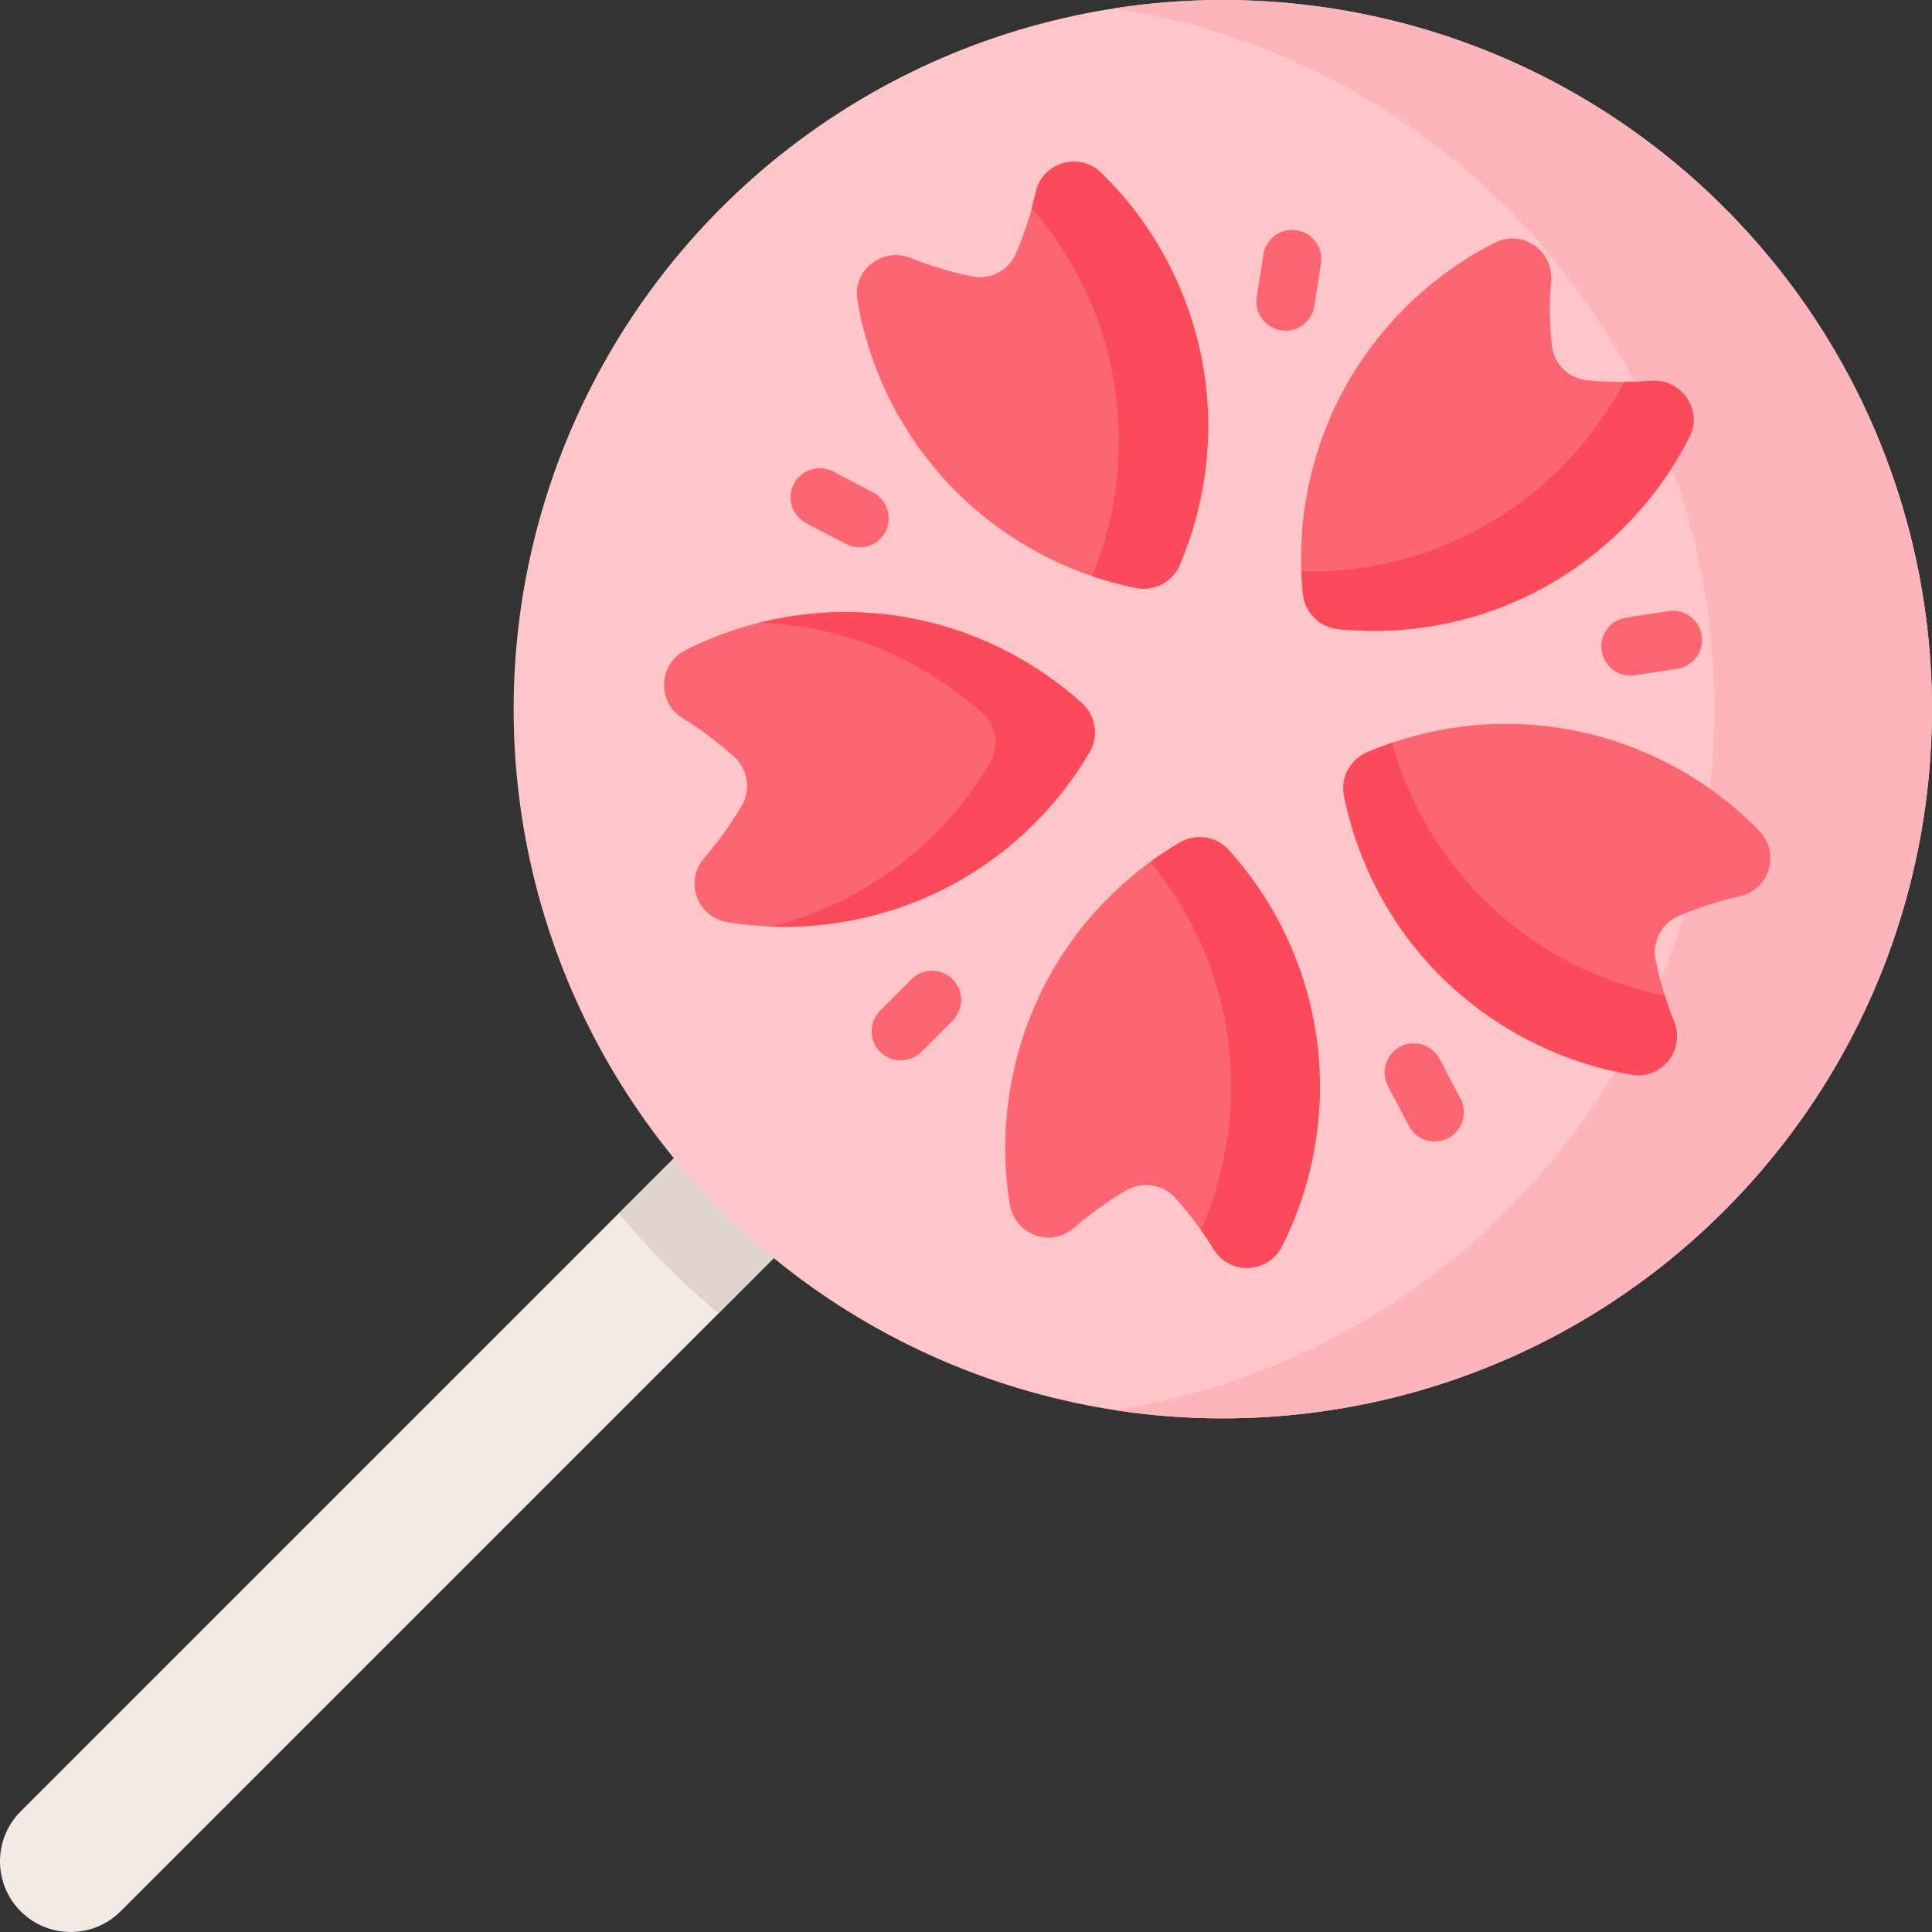 <svg id="Capa_1" enable-background="new 0 0 512 512" height="512" viewBox="0 0 512 512" width="512" xmlns="http://www.w3.org/2000/svg"><rect x="0" y="0" width="512" height="512" fill="#333333" stroke="none"/><g><path d="m5.485 506.516c-7.312-7.312-7.312-19.166 0-26.478l205.432-205.432c7.312-7.312 19.166-7.312 26.478 0 7.312 7.312 7.312 19.166 0 26.478l-205.432 205.432c-7.312 7.312-19.166 7.312-26.478 0z" fill="#f3eae6"/><path d="m242.876 287.844c0 4.79-1.823 9.581-5.481 13.238l-46.976 46.986c-4.77-3.997-9.375-8.21-13.825-12.661-4.45-4.45-8.664-9.055-12.661-13.825l46.986-46.976c7.314-7.314 19.161-7.314 26.476 0 3.657 3.657 5.481 8.448 5.481 13.238z" fill="#e0d3ce"/><g><circle cx="324.059" cy="187.942" fill="#ffc5c9" r="187.94"/><path d="m456.957 320.84c-44.05 44.05-104.532 61.656-161.727 52.838 38.086-5.893 74.719-23.498 104.058-52.838 73.4-73.4 73.4-192.396 0-265.796-29.34-29.339-65.973-46.945-104.059-52.837 57.195-8.818 117.677 8.787 161.727 52.838 73.39 73.4 73.39 192.395.001 265.795z" fill="#fcb5ba"/><g><g><g><path d="m430.329 139.757c-20.71 20.71-48.696 29.693-75.731 26.952-4.926-.499-8.809-4.382-9.309-9.307-2.744-27.029 6.244-55.02 26.954-75.73 7.223-7.223 15.328-13.017 23.972-17.386 7.149-3.613 15.488 2.119 14.842 10.103-.458 5.661-.401 11.355.172 17.009.503 4.971 4.401 8.868 9.372 9.369 5.657.571 11.353.627 17.015.17 7.984-.645 13.715 7.694 10.102 14.843-4.368 8.645-10.166 16.754-17.389 23.977z" fill="#fb6672"/></g><g><path d="m447.716 115.784c-4.368 8.643-10.168 16.751-17.389 23.972-20.707 20.717-48.696 29.69-75.728 26.95-4.924-.494-8.808-4.378-9.313-9.303-.206-1.988-.34-3.997-.412-5.996 24.796.649 49.788-8.478 68.723-27.413 6.882-6.882 12.475-14.567 16.761-22.757 2.421-.01 4.842-.103 7.263-.299 7.983-.648 13.711 7.696 10.095 14.846z" fill="#fb4a59"/></g></g><g><g><path d="m404.42 275.315c-25.926-13.626-42.813-37.683-48.224-64.312-.986-4.852 1.568-9.712 6.123-11.653 24.995-10.647 54.393-10.376 80.318 3.251 8.971 4.715 16.857 10.677 23.561 17.565 5.657 5.812 2.824 15.561-5.089 17.338-5.539 1.244-10.957 2.989-16.183 5.213-4.597 1.956-7.161 6.836-6.164 11.732 1.135 5.571 2.772 11.027 4.89 16.298 2.987 7.432-3.274 15.381-11.174 14.054-9.551-1.605-19.016-4.733-28.058-9.486z" fill="#fb6672"/></g><g><path d="m432.479 284.805c-9.55-1.607-19.017-4.739-28.062-9.488-25.919-13.629-42.814-37.684-48.223-64.314-.989-4.852 1.566-9.715 6.119-11.651 2.174-.927 4.378-1.772 6.614-2.524 6.655 24.075 22.849 45.441 46.708 57.978 8.241 4.337 16.854 7.324 25.548 9.014.731 2.338 1.556 4.646 2.472 6.923 2.989 7.438-3.274 15.381-11.176 14.062z" fill="#fb4a59"/></g></g><g><g><path d="m267.499 289.799c4.456-28.948 21.714-52.74 45.136-66.515 4.267-2.51 9.695-1.675 13.01 2.001 18.195 20.175 27.498 48.063 23.042 77.011-1.542 10.016-4.616 19.413-8.949 27.992-3.657 7.239-13.797 7.731-18.051.825-2.977-4.834-6.389-9.389-10.191-13.608-3.345-3.711-8.793-4.549-13.098-2.014-4.897 2.883-9.522 6.204-13.816 9.918-6.134 5.306-15.656 1.788-16.966-6.216-1.554-9.487-1.659-19.377-.117-29.394z" fill="#fb6672"/></g><g><path d="m348.685 302.297c-1.535 10.013-4.615 19.409-8.942 27.99-3.657 7.242-13.804 7.737-18.059.824-1.082-1.751-2.215-3.472-3.42-5.151 3.266-7.376 5.625-15.308 6.902-23.663 4.234-27.475-3.935-53.991-20.336-73.874 2.514-1.854 5.12-3.564 7.809-5.141 4.265-2.514 9.694-1.669 13.011 1.998 18.193 20.183 27.496 48.069 23.035 77.017z" fill="#fb4a59"/></g></g><g><g><path d="m222.202 244.502c28.948-4.456 52.74-21.714 66.515-45.136 2.51-4.267 1.675-9.695-2.001-13.01-20.175-18.195-48.063-27.498-77.011-23.042-10.016 1.542-19.413 4.616-27.992 8.949-7.239 3.657-7.731 13.797-.825 18.051 4.834 2.977 9.389 6.389 13.608 10.191 3.711 3.345 4.549 8.793 2.014 13.098-2.883 4.897-6.204 9.522-9.918 13.816-5.306 6.134-1.788 15.656 6.216 16.966 9.487 1.554 19.377 1.659 29.394.117z" fill="#fb6672"/></g><g><path d="m288.718 199.362c-13.773 23.426-37.571 40.682-66.518 45.142-6.037.927-12.032 1.257-17.925 1.03 25.147-6.233 45.719-22.334 58.143-43.463 2.514-4.265 1.679-9.694-1.999-13.011-15.968-14.392-36.767-23.22-59.091-24.065 2.74-.68 5.532-1.236 8.375-1.679 28.948-4.461 56.835 4.842 77.016 23.035 3.668 3.317 4.513 8.746 1.999 13.011z" fill="#fb4a59"/></g></g><g><g><path d="m236.686 107.581c13.626 25.926 37.683 42.813 64.312 48.224 4.852.986 9.712-1.568 11.653-6.123 10.647-24.995 10.376-54.393-3.251-80.318-4.715-8.971-10.677-16.857-17.565-23.561-5.812-5.657-15.561-2.824-17.338 5.089-1.244 5.539-2.989 10.957-5.213 16.183-1.956 4.597-6.836 7.161-11.732 6.164-5.571-1.135-11.027-2.772-16.298-4.89-7.432-2.987-15.381 3.274-14.054 11.174 1.605 9.551 4.734 19.016 9.486 28.058z" fill="#fb6672"/></g><g><path d="m312.649 149.687c-1.937 4.553-6.799 7.108-11.651 6.119-3.946-.804-7.829-1.854-11.631-3.152 10.271-24.796 9.848-53.806-3.616-79.426-3.482-6.604-7.634-12.63-12.331-18.028.391-1.422.752-2.864 1.071-4.306 1.782-7.912 11.528-10.745 17.338-5.089 6.892 6.706 12.857 14.587 17.575 23.56 13.619 25.929 13.897 55.32 3.245 80.322z" fill="#fb4a59"/></g></g><g><path d="m340.697 87.641c-.391 0-.787-.03-1.185-.091-4.218-.649-7.11-4.595-6.461-8.812l1.733-11.258c.649-4.217 4.597-7.108 8.812-6.461 4.218.649 7.11 4.595 6.461 8.812l-1.733 11.258c-.588 3.819-3.879 6.552-7.627 6.552z" fill="#fb6672"/></g><g><path d="m432.078 179.041c-3.748 0-7.039-2.732-7.627-6.552-.649-4.217 2.243-8.162 6.461-8.812l11.258-1.733c4.214-.653 8.162 2.243 8.812 6.461.649 4.217-2.243 8.162-6.461 8.812l-11.258 1.733c-.398.062-.794.091-1.185.091z" fill="#fb6672"/></g><g><path d="m380.217 302.505c-2.779 0-5.463-1.503-6.846-4.133l-5.552-10.563c-1.985-3.777-.532-8.449 3.245-10.434 3.776-1.985 8.448-.533 10.434 3.245l5.552 10.563c1.985 3.777.533 8.449-3.244 10.434-1.148.602-2.378.888-3.589.888z" fill="#fb6672"/></g><g><path d="m227.781 145.071c-1.212 0-2.441-.286-3.588-.888l-10.563-5.552c-3.777-1.985-5.23-6.657-3.245-10.434s6.656-5.229 10.434-3.244l10.563 5.552c3.777 1.985 5.23 6.656 3.245 10.434-1.382 2.628-4.068 4.132-6.846 4.132z" fill="#fb6672"/></g><g><path d="m238.716 281.011c-1.977 0-3.955-.755-5.463-2.263-3.018-3.017-3.018-7.909 0-10.927l8.3-8.3c3.017-3.017 7.909-3.017 10.926 0 3.018 3.017 3.018 7.909 0 10.927l-8.3 8.3c-1.508 1.509-3.485 2.263-5.463 2.263z" fill="#fb6672"/></g></g></g></g></svg>